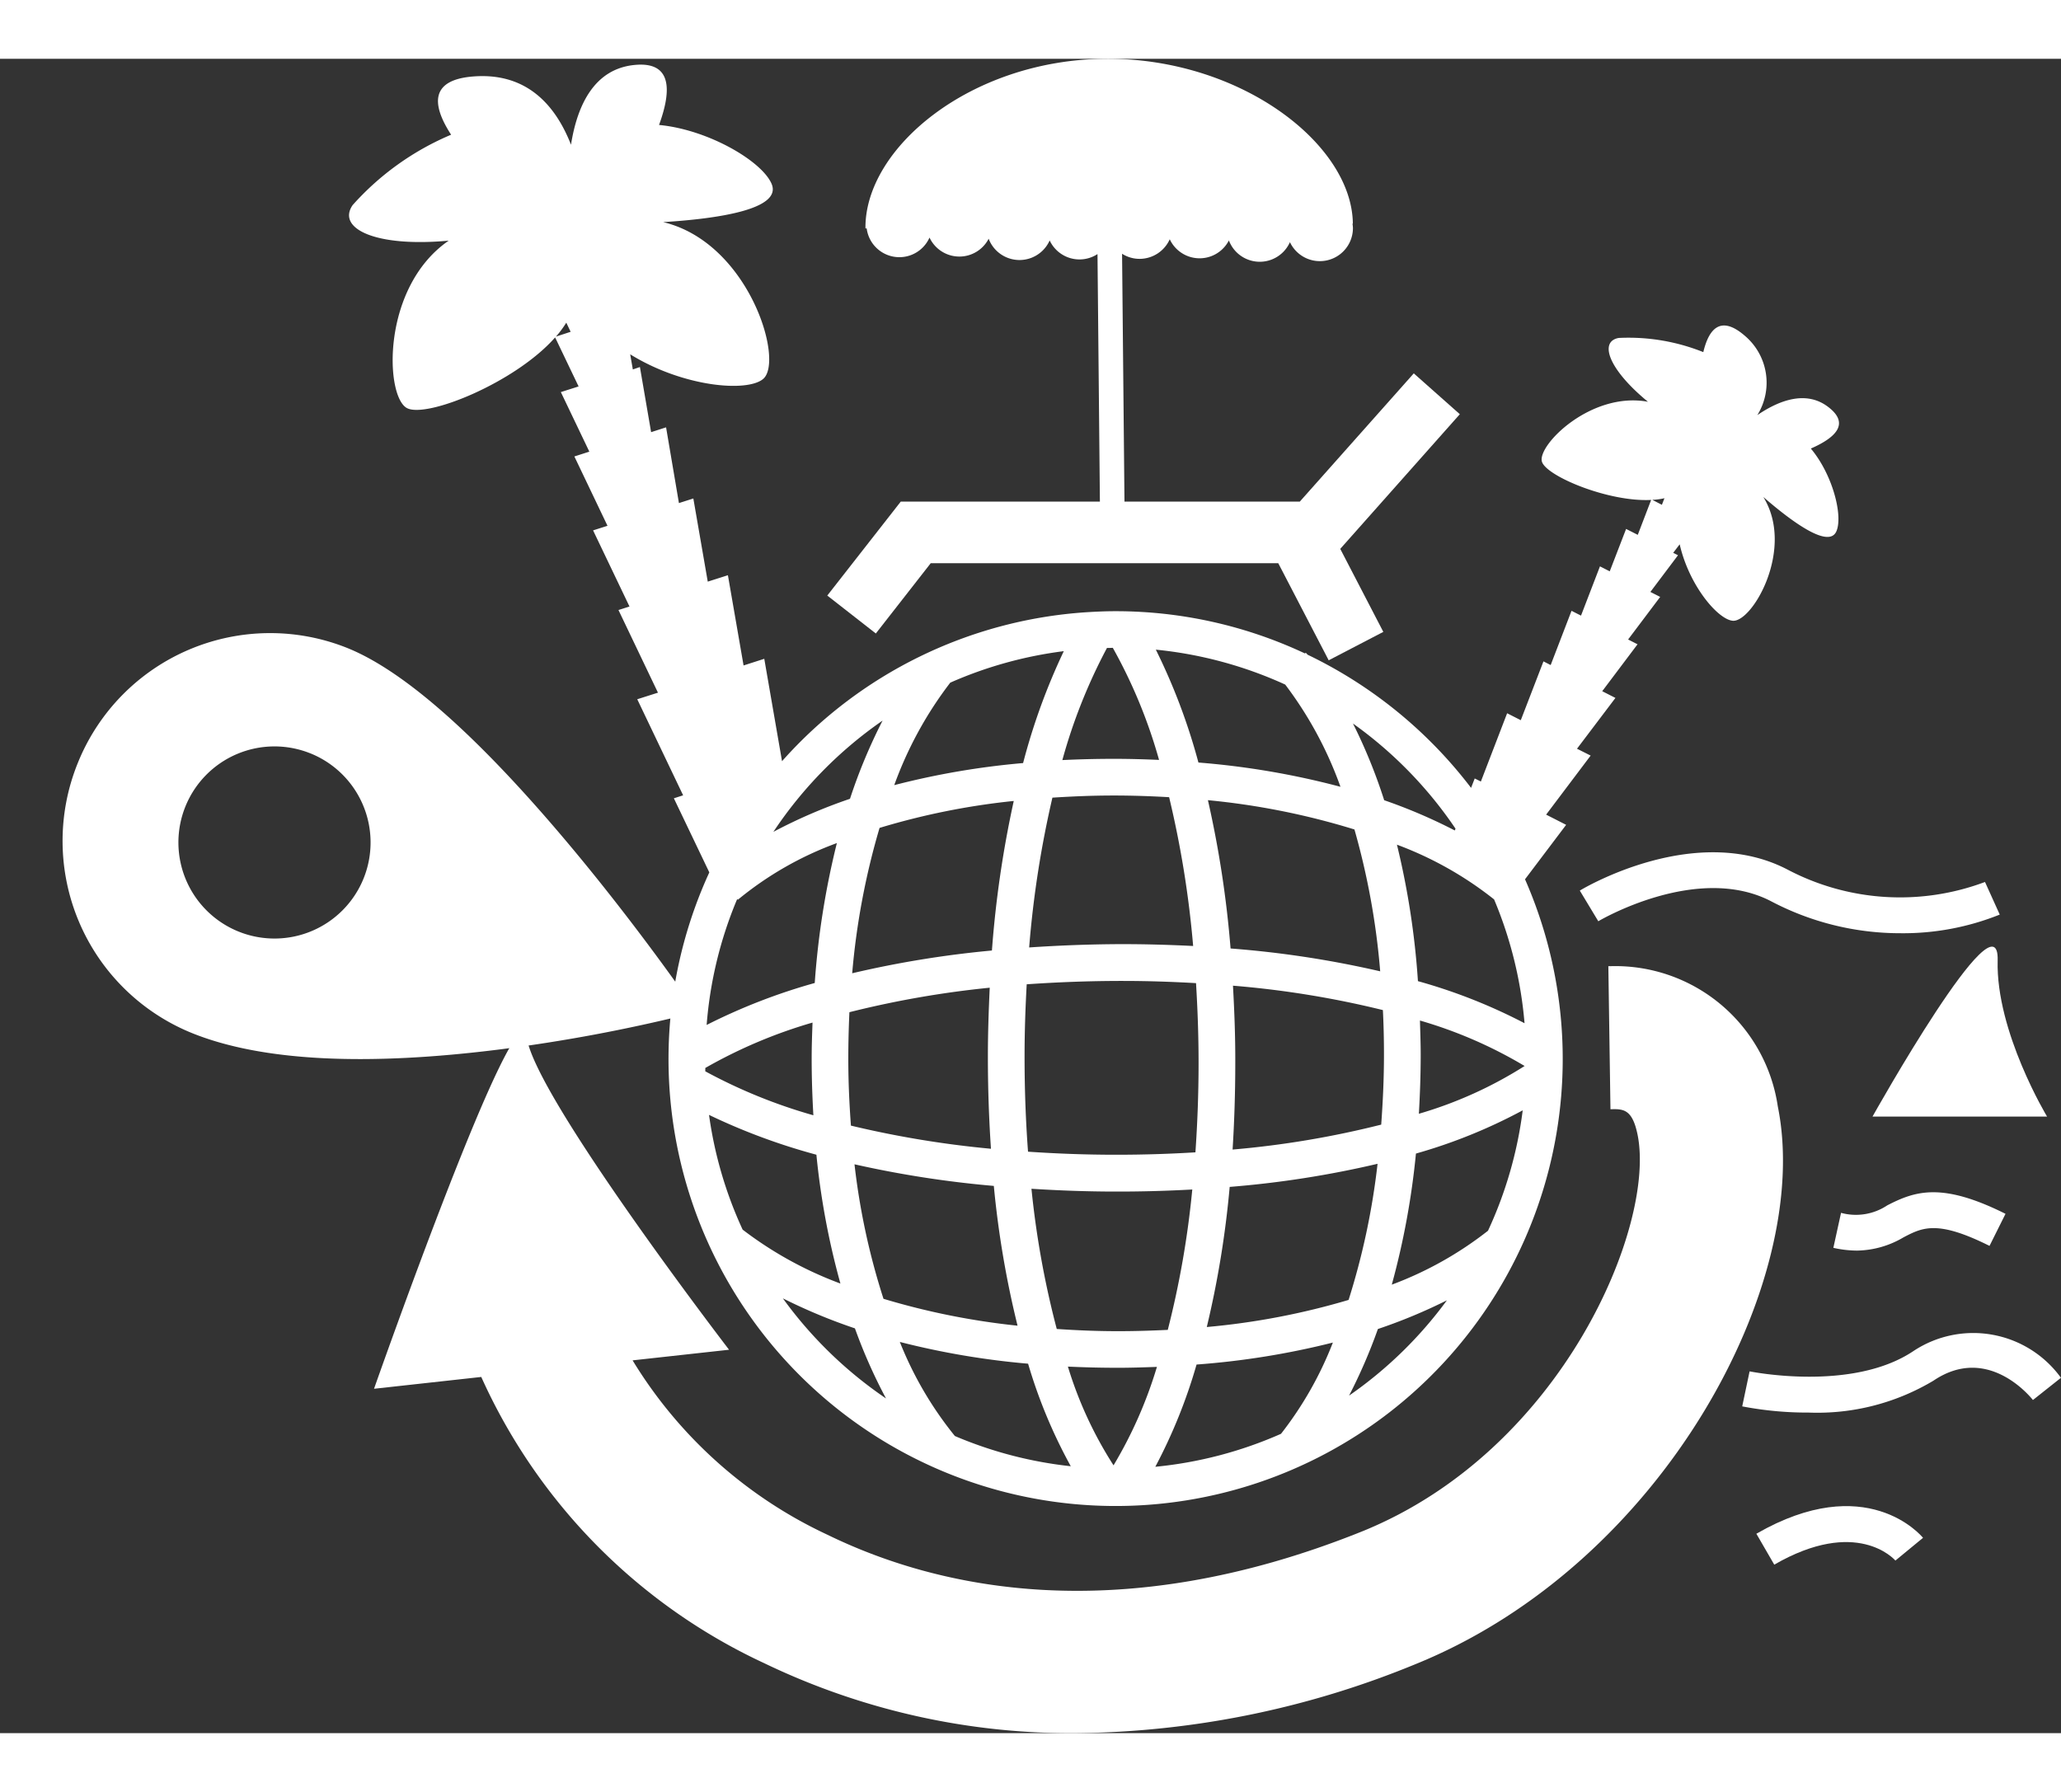 <svg xmlns="http://www.w3.org/2000/svg" width="115" height="100" viewBox="0 0 85.8 69.713">
  <rect x="0" y="0" width="85.8" height="69.713" fill="#333333" stroke="none"/>
  <g id="Group_512" data-name="Group 512" transform="translate(-11061 -2673.925)">
    <g id="earth-paradise_1_" data-name="earth-paradise (1)" transform="translate(11075.529 2673.925)">
      <g id="Group_426" data-name="Group 426" transform="translate(0 0)">
        <path id="Path_331" data-name="Path 331" d="M13.367,22.873l2.021,1.579,2.286-2.927H32.141l2.1,4.043,2.274-1.183-1.793-3.456L39.7,15.322l-1.917-1.7L33.039,18.96h-7.3l-.1-10.319a1.351,1.351,0,0,0,.743.213,1.379,1.379,0,0,0,1.242-.816,1.371,1.371,0,0,0,2.462.049,1.374,1.374,0,0,0,2.541.071,1.377,1.377,0,0,0,2.623-.6,1.6,1.6,0,0,0-.019-.17h.016C35.211,4.044,30.52.468,24.918.524s-9.995,3.718-9.962,7.06h.051a1.372,1.372,0,0,0,2.616.383,1.372,1.372,0,0,0,2.462.049,1.374,1.374,0,0,0,2.54.071,1.37,1.37,0,0,0,1.991.568l.1,10.306H16.426Z" transform="translate(6.544 -0.524)" fill="#fff"/>
        <path id="Path_332" data-name="Path 332" d="M34.4,24.3l.77,1.277c.039-.027,4.116-2.432,7.191-.834a11.54,11.54,0,0,0,5.383,1.332,10.788,10.788,0,0,0,4.138-.776l-.614-1.358a10.057,10.057,0,0,1-8.222-.517C39.236,21.439,34.594,24.179,34.4,24.3Z" transform="translate(16.839 10.333)" fill="#fff"/>
        <path id="Path_333" data-name="Path 333" d="M46.077,36.9c-2.557,1.723-6.789.859-6.831.852l-.307,1.458a14.393,14.393,0,0,0,2.773.258,9.411,9.411,0,0,0,5.194-1.332c2.2-1.485,3.946.572,4.136.809l1.166-.925A4.506,4.506,0,0,0,46.077,36.9Z" transform="translate(19.061 16.898)" fill="#fff"/>
        <path id="Path_334" data-name="Path 334" d="M39.334,42.131l.745,1.287c3.42-1.974,4.984-.238,5.043-.17l1.15-.947C46.18,42.19,43.9,39.5,39.334,42.131Z" transform="translate(19.255 19.28)" fill="#fff"/>
        <path id="Path_335" data-name="Path 335" d="M41.806,33.064l-.32,1.457a4.577,4.577,0,0,0,.983.115,3.907,3.907,0,0,0,1.945-.556c.782-.405,1.4-.727,3.573.36l.666-1.335c-2.641-1.32-3.752-.958-4.927-.35A2.35,2.35,0,0,1,41.806,33.064Z" transform="translate(20.308 14.986)" fill="#fff"/>
        <path id="Path_336" data-name="Path 336" d="M47.79,25.917c.083-2.966-5.21,6.5-5.21,6.5h7.267S47.711,28.883,47.79,25.917Z" transform="translate(20.844 11.625)" fill="#fff"/>
        <path id="Path_337" data-name="Path 337" d="M59.139,31.724a6.838,6.838,0,0,0-6.932-5.837h-.122l.088,5.958c.533-.016.91-.012,1.129,1.062.763,3.762-3.11,13.123-11.459,16.511-10.222,4.114-17.753,2.346-22.273.14A18.792,18.792,0,0,1,11.464,42.3l4.016-.442s-8.072-10.517-8.422-13S.7,43.483.7,43.483l4.464-.492A24.01,24.01,0,0,0,16.953,54.913a29.408,29.408,0,0,0,12.98,2.908,37.991,37.991,0,0,0,14.14-2.879C54.36,50.765,60.619,39.03,59.139,31.724Z" transform="translate(0.342 11.892)" fill="#fff"/>
        <path id="Path_338" data-name="Path 338" d="M4.15,8.017c-2.8,1.932-2.656,6.451-1.747,6.966.8.45,4.516-1.049,6.178-2.937l.977,2.041-.739.235,1.186,2.48-.623.2,1.379,2.887-.6.191,1.516,3.17-.459.146,1.644,3.441L12,27.111l1.91,4-.386.124L15,34.32a18.613,18.613,0,1,0,33.958.287L50.67,32.34l-.833-.425,1.853-2.458-.568-.286,1.6-2.115-.55-.28,1.47-1.953-.392-.2,1.335-1.773-.408-.207,1.15-1.528-.2-.1.27-.355c.393,1.722,1.588,3.125,2.207,3.183.821.073,2.6-3.015,1.274-5.154,1.153,1,2.724,2.173,3.043,1.428.28-.645-.152-2.356-1.064-3.444,1.032-.451,1.6-1.019.782-1.685-.9-.742-2.017-.383-3.01.293a2.557,2.557,0,0,0-.529-3.311c-.974-.839-1.479-.326-1.72.688a8.363,8.363,0,0,0-3.521-.59c-.828.146-.429,1.306,1.217,2.657-2.368-.438-4.6,1.8-4.416,2.487.162.6,2.765,1.694,4.549,1.6l-.557,1.454-.486-.246-.681,1.765-.407-.207-.789,2.051-.395-.2-.868,2.258-.3-.153-.944,2.449-.569-.289-1.093,2.843-.256-.128-.152.392a18.773,18.773,0,0,0-6.806-5.545.935.935,0,0,0-.077-.082l-.031.031A18.506,18.506,0,0,0,31.9,23.445c-.414,0-.824.019-1.23.045h0a18.574,18.574,0,0,0-12.643,6.2l-.739-4.263-.862.277-.652-3.757-.839.267-.6-3.462-.6.191L13.2,15.79l-.623.2-.466-2.711-.295.1-.11-.63c2.2,1.361,4.866,1.591,5.535,1.026.891-.751-.6-5.682-4.163-6.53,2.2-.136,4.982-.52,4.512-1.6C17.18,4.7,14.952,3.392,12.907,3.2c.547-1.494.509-2.641-1-2.5-1.674.152-2.4,1.638-2.665,3.323C8.6,2.382,7.413,1.029,5.228,1.177,3.381,1.3,3.422,2.328,4.251,3.606a11.458,11.458,0,0,0-4.1,2.931C-.517,7.51,1.1,8.3,4.15,8.017ZM54.762,18.741l-.106.274-.4-.206A2.75,2.75,0,0,0,54.762,18.741ZM14.833,42.463a20.448,20.448,0,0,1,4.464-1.89c-.018.495-.036.986-.036,1.507,0,.821.028,1.6.071,2.353a21.952,21.952,0,0,1-4.5-1.831C14.833,42.555,14.833,42.509,14.833,42.463Zm.155,1.954a25.813,25.813,0,0,0,4.47,1.658,31.569,31.569,0,0,0,1,5.364,15.645,15.645,0,0,1-4.071-2.245A16.9,16.9,0,0,1,14.988,44.417Zm3.074,7.638a23.165,23.165,0,0,0,3,1.25,21.965,21.965,0,0,0,1.294,2.918A17.268,17.268,0,0,1,18.062,52.055Zm8.7-14.482a42.467,42.467,0,0,0-5.814.947,30.5,30.5,0,0,1,1.139-6.052,29.748,29.748,0,0,1,5.587-1.122A44.257,44.257,0,0,0,26.765,37.573Zm1.066,15.62a30.116,30.116,0,0,1-5.577-1.119,28.847,28.847,0,0,1-1.207-5.6,43.4,43.4,0,0,0,5.8.9A39.957,39.957,0,0,0,27.832,53.193ZM26.674,39.121c-.043.921-.077,1.871-.077,2.882,0,1.364.048,2.635.128,3.824a41.51,41.51,0,0,1-5.83-.964c-.064-.883-.109-1.8-.109-2.781,0-.67.018-1.317.046-1.941A40.529,40.529,0,0,1,26.674,39.121ZM25.223,57.787a15,15,0,0,1-2.292-3.917,32.938,32.938,0,0,0,5.34.906,21.226,21.226,0,0,0,1.777,4.269A16.907,16.907,0,0,1,25.223,57.787Zm6.959-18.948c1.092,0,2.1.036,3.08.092.063,1.049.106,2.14.106,3.314,0,1.335-.051,2.568-.131,3.731-1.04.063-2.126.1-3.3.1-1.306,0-2.517-.049-3.669-.127-.091-1.223-.144-2.532-.144-3.952,0-1.064.036-2.057.089-3.018C29.451,38.894,30.764,38.839,32.182,38.839Zm-3.867-1.394a42.562,42.562,0,0,1,.968-6.237c.816-.052,1.656-.089,2.559-.089.8,0,1.567.028,2.3.07a41.634,41.634,0,0,1,1,6.195c-.94-.046-1.924-.077-2.967-.077C30.8,37.311,29.527,37.364,28.316,37.445Zm6.791,10.078a38.283,38.283,0,0,1-1.02,5.845c-.661.031-1.349.054-2.069.054-.9,0-1.738-.037-2.553-.092a37.712,37.712,0,0,1-1.053-5.837c1.113.069,2.274.116,3.527.116C33.055,47.611,34.107,47.578,35.106,47.523ZM31.828,59.008a16.431,16.431,0,0,1-1.9-4.111c.669.031,1.364.049,2.085.049.56,0,1.09-.019,1.621-.037A18.1,18.1,0,0,1,31.828,59.008ZM38.8,57.695a16.969,16.969,0,0,1-5.233,1.373,22.047,22.047,0,0,0,1.717-4.257,33.138,33.138,0,0,0,5.675-.915A14.92,14.92,0,0,1,38.8,57.695ZM35.71,53.249a40.436,40.436,0,0,0,.953-5.834,41.35,41.35,0,0,0,6.156-.962,29.9,29.9,0,0,1-1.206,5.668A30.153,30.153,0,0,1,35.71,53.249ZM36.8,39.037a39.467,39.467,0,0,1,6.241,1.016c.03.6.045,1.211.045,1.853,0,1.032-.048,1.993-.115,2.916a38.8,38.8,0,0,1-6.187,1.038c.071-1.131.112-2.331.112-3.617C36.9,41.112,36.856,40.057,36.8,39.037Zm-.1-1.549a43.662,43.662,0,0,0-.943-6.175,30.464,30.464,0,0,1,6.1,1.22,30.585,30.585,0,0,1,1.072,5.906A41.773,41.773,0,0,0,36.7,37.488Zm4.933,18.617a22.275,22.275,0,0,0,1.2-2.773,22.332,22.332,0,0,0,2.873-1.195A17.2,17.2,0,0,1,41.633,56.105Zm5.784-6.865a14.921,14.921,0,0,1-4.005,2.245,32.507,32.507,0,0,0,1.005-5.458,21.982,21.982,0,0,0,4.445-1.8A16.97,16.97,0,0,1,47.417,49.24ZM44.539,44.37c.045-.789.076-1.6.076-2.464,0-.49-.019-.952-.031-1.418a18.516,18.516,0,0,1,4.357,1.893A17.13,17.13,0,0,1,44.539,44.37Zm3.132-8.924A16.95,16.95,0,0,1,48.938,40.6,22.713,22.713,0,0,0,44.5,38.848a33.2,33.2,0,0,0-.874-5.682A14.767,14.767,0,0,1,47.672,35.446ZM46.065,32.5l-.031.074a22.166,22.166,0,0,0-2.939-1.259,22.27,22.27,0,0,0-1.3-3.194A17.2,17.2,0,0,1,46.065,32.5Zm-7.09-6a15.869,15.869,0,0,1,2.3,4.256,33.171,33.171,0,0,0-5.913-1.01,25.325,25.325,0,0,0-1.773-4.7A17.009,17.009,0,0,1,38.975,26.5Zm-7.421-1.525c.082,0,.161,0,.243-.006a21.33,21.33,0,0,1,1.926,4.668c-.608-.027-1.229-.045-1.88-.045-.743,0-1.458.019-2.146.052A22.731,22.731,0,0,1,31.554,24.976ZM25.031,26.42a16.96,16.96,0,0,1,4.726-1.311,26.3,26.3,0,0,0-1.694,4.659,32.635,32.635,0,0,0-5.364.919A15.84,15.84,0,0,1,25.031,26.42ZM22.213,28a22.64,22.64,0,0,0-1.357,3.256,21.631,21.631,0,0,0-3.189,1.376A17.225,17.225,0,0,1,22.213,28ZM16.16,35.431l.028.028A14.069,14.069,0,0,1,20.31,33.1a33.883,33.883,0,0,0-.921,5.825,24.64,24.64,0,0,0-4.5,1.747A16.867,16.867,0,0,1,16.16,35.431Zm-7.115-24,.182.381-.612.2A4.276,4.276,0,0,0,9.044,11.434Z" transform="translate(0 -0.445)" fill="#fff"/>
      </g>
    </g>
    <g id="location-pin" transform="translate(11061 2711.261) rotate(-68)">
      <path id="Path_412" data-name="Path 412" d="M8.664,0H8.624A8.632,8.632,0,0,0,0,8.621c0,3.116,1.419,7.228,4.218,12.223a67.94,67.94,0,0,0,4.2,6.567.31.31,0,0,0,.249.125h.008a.311.311,0,0,0,.25-.139c.021-.031,2.11-3.186,4.171-7.045,2.782-5.208,4.192-9.155,4.192-11.732A8.633,8.633,0,0,0,8.664,0Zm3.981,8.832a4,4,0,1,1-4-4A4,4,0,0,1,12.644,8.832Z" transform="translate(0 0)" fill="#fff"/>
    </g>
  </g>
</svg>
